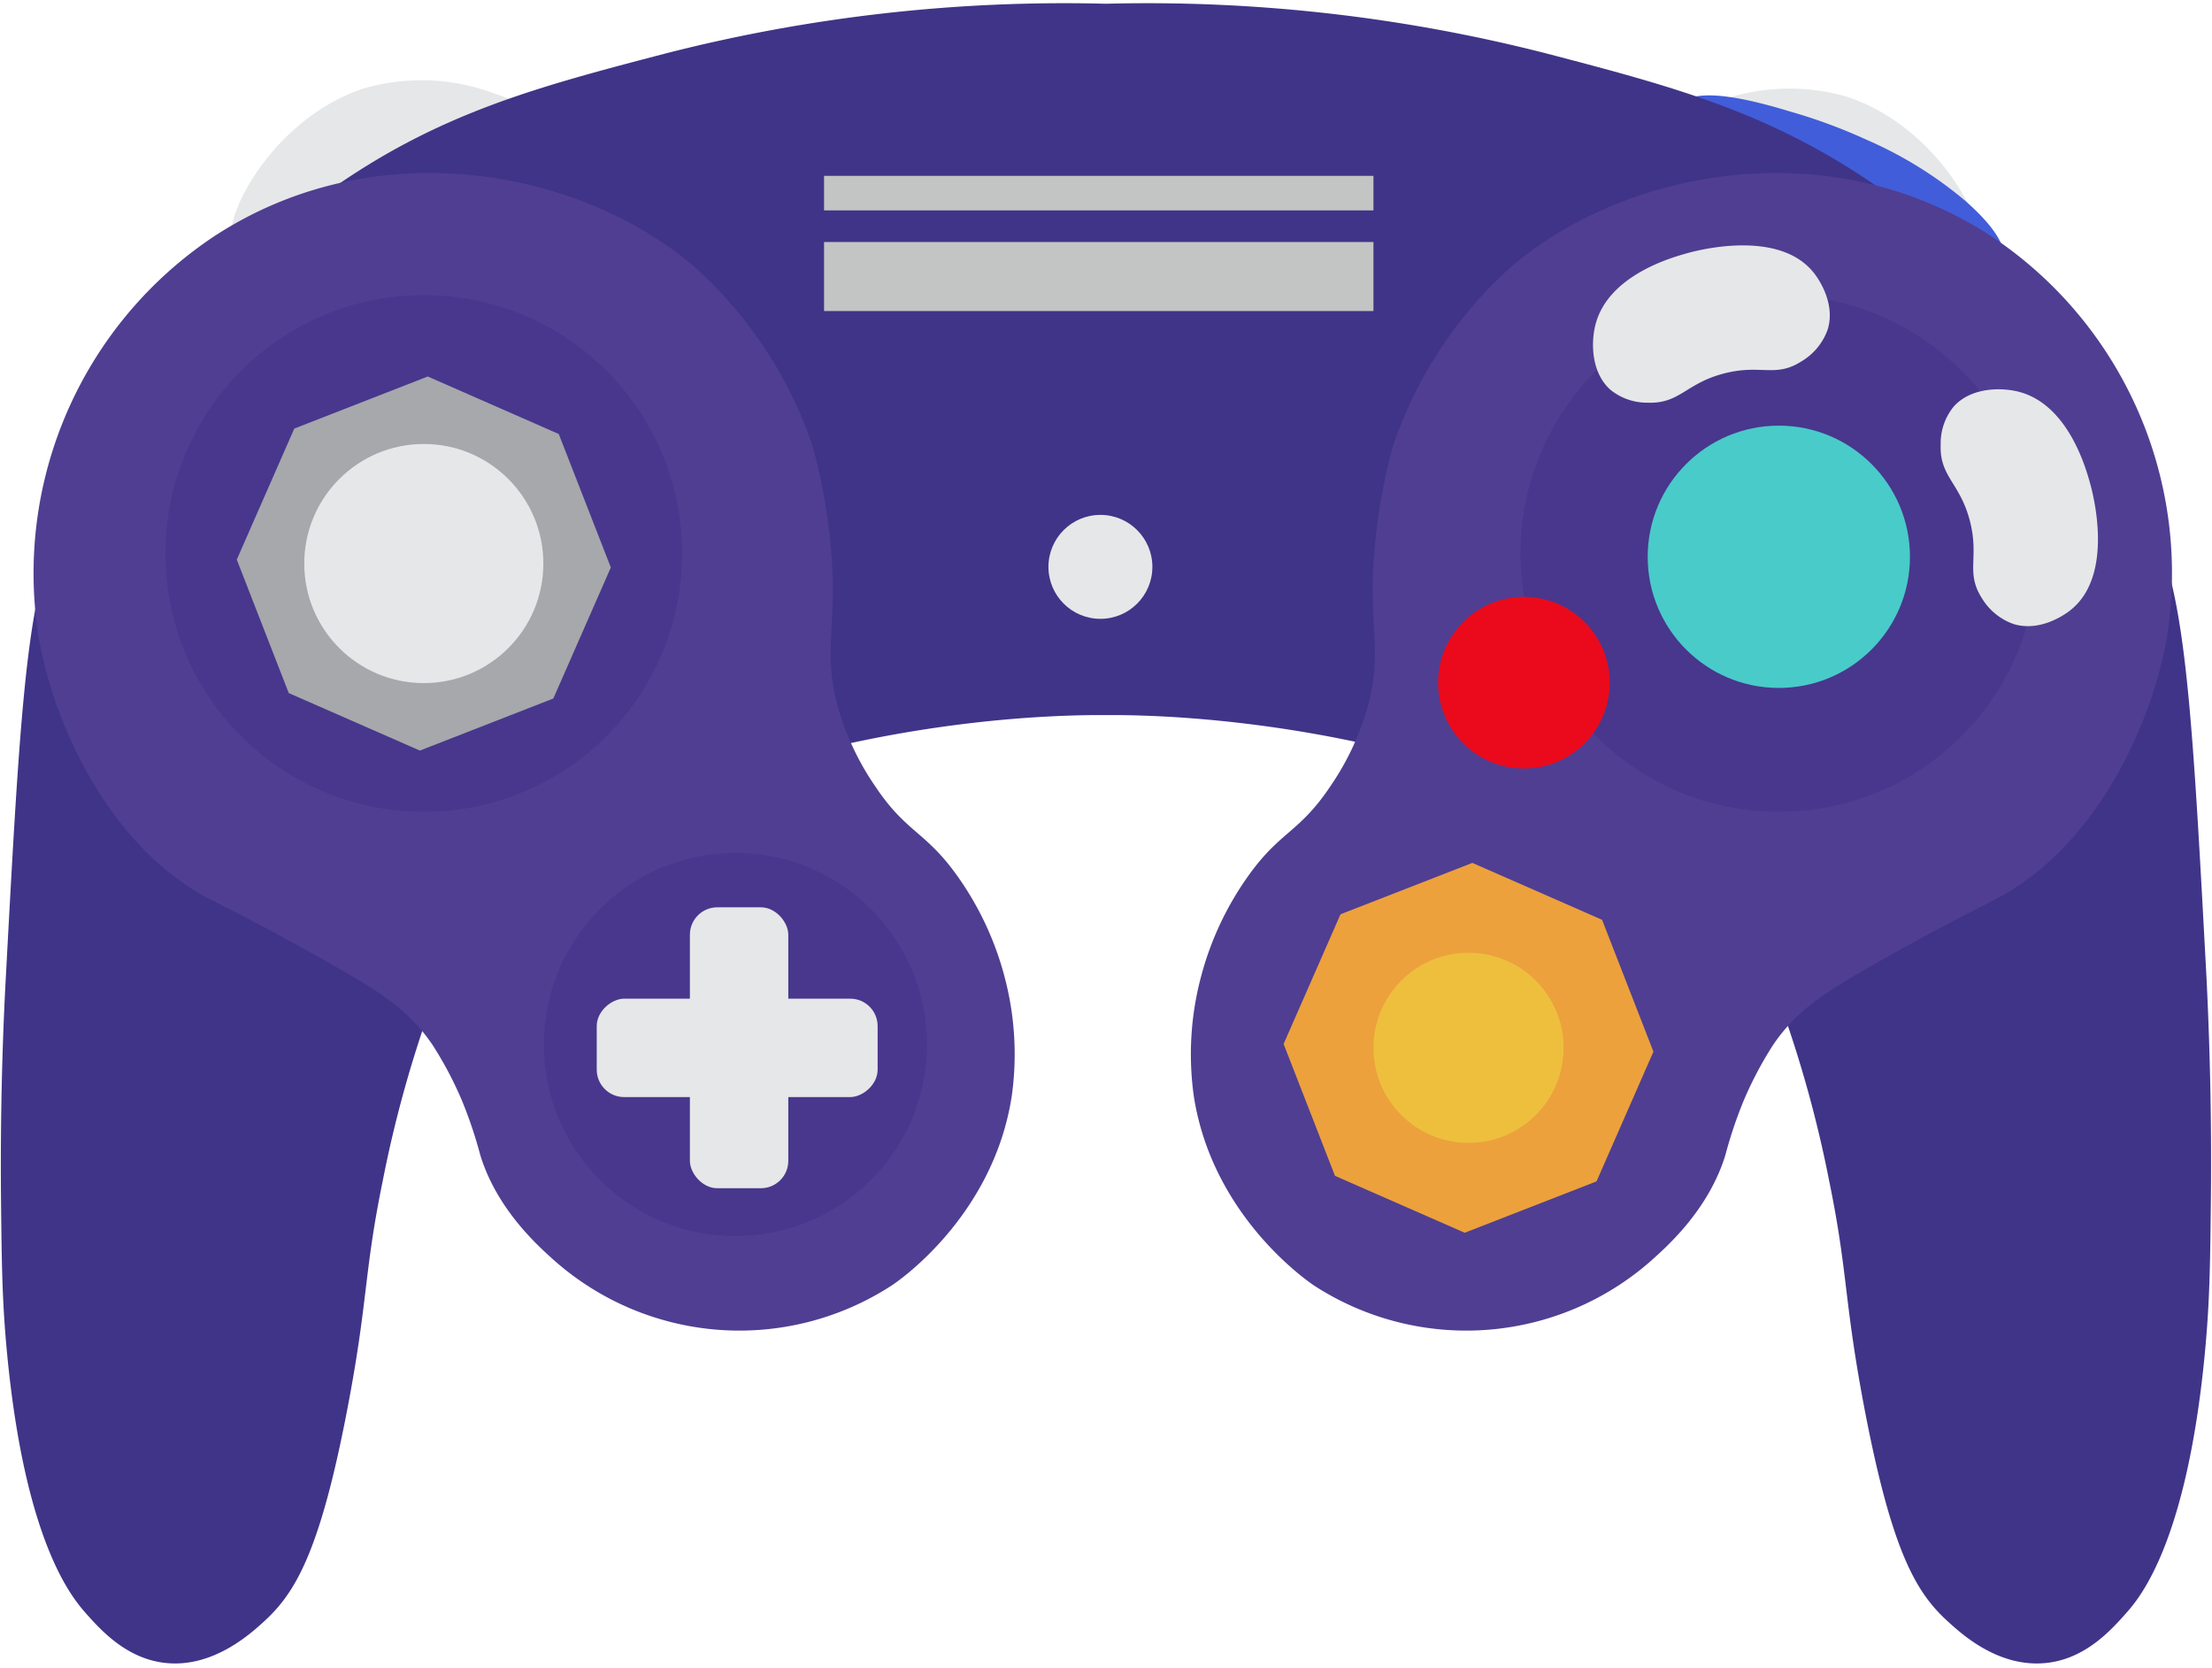 <svg xmlns="http://www.w3.org/2000/svg" viewBox="-0.1 -0.369 219.63 165.559"><title>Depositphotos_82117538_02</title><g data-name="Layer 2"><path d="M48.75 8.83a20.54 20.54 0 0 0-12.66-.44c-9.33 3-14.92 13.79-12.88 16.32 3.32 4.13 30-9.69 28.87-14.1-.18-.68-1.23-1.05-3.33-1.78z" fill="#e6e7e8"/><path d="M170.57 9.66a20.54 20.54 0 0 1 12.66-.44c9.33 3 14.92 13.79 12.88 16.32-3.32 4.13-30-9.69-28.87-14.1.18-.68 1.23-1.04 3.33-1.78z" fill="#e6e7e8"/><path d="M195.07 19.6a39.71 39.71 0 0 0-9.76-6.06 54.05 54.05 0 0 0-7.78-2.87c-7.1-2.16-9.2-1.61-10.35-1.14-.89.37-2.85 1.18-3.27 2.65-1.79 6.23 24.6 22.84 32.37 17.16.22-.16 2.53-1.85 2.59-4.23.02-.59-.08-2.22-3.8-5.51z" fill="#415dda"/><path d="M219 97c-1.27-23.64-1.9-35.47-4.39-42.61-6.84-19.65-21.51-31.47-28.07-36.06C175.7 10.76 166 8.22 153.37 4.92A159.78 159.78 0 0 0 109.82 0h-.2a159.78 159.78 0 0 0-43.56 4.92c-12.6 3.29-22.33 5.84-33.15 13.41-6.55 4.59-21.22 16.42-28.06 36.06C2.36 61.53 1.73 73.36.46 97 .31 99.85-.1 108 0 118.66c.07 6.5.11 10.23.61 15.43 1.78 18.46 6.33 24 7.72 25.6 1.61 1.83 4.2 4.68 8.1 5.05 4.68.45 8.36-2.92 9.72-4.16 3-2.76 5.45-6.68 8.16-20.65 2.17-11.18 1.68-13.73 3.58-23a119.37 119.37 0 0 1 4.8-17.43C51 79.15 85.48 70.93 108.12 70.63h3.2c22.64.3 57.1 8.51 65.41 28.87a119.37 119.37 0 0 1 4.8 17.43c1.9 9.25 1.42 11.8 3.58 23 2.71 14 5.14 17.89 8.16 20.65 1.36 1.24 5 4.61 9.72 4.16 3.91-.37 6.49-3.22 8.1-5.05 1.39-1.57 5.94-7.14 7.72-25.6.5-5.2.54-8.93.61-15.43.11-10.66-.29-18.81-.42-21.66z" fill="#403488"/><path d="M88.35 127.31a27.75 27.75 0 0 1-33.43-2.55c-1.63-1.46-5.68-5.07-7.33-10.44a43.13 43.13 0 0 0-1.83-5.44 36.56 36.56 0 0 0-2.94-5.55c-2.32-3.41-5.29-5.25-9.09-7.44-6.87-3.95-11.73-6.34-13.23-7.11-9.58-5.1-15.2-16.88-16.76-25.87a40.17 40.17 0 0 1 17.32-39.75c16.35-10.77 36.94-6.6 48.08 3.22a42 42 0 0 1 11.44 17.54 56.93 56.93 0 0 1 2 13.1c.12 5.57-.79 8 .49 12.7a26.64 26.64 0 0 0 3.68 7.9c3.14 4.73 5 4.47 8.22 9a30.65 30.65 0 0 1 4.66 9.94 29.9 29.9 0 0 1 .72 11.94c-1.86 11.95-11.35 18.41-12 18.81z" fill="#503e92"/><path d="M130.45 127.31a27.75 27.75 0 0 0 33.43-2.55c1.63-1.46 5.68-5.07 7.33-10.44a43.14 43.14 0 0 1 1.83-5.44 36.55 36.55 0 0 1 2.94-5.55c2.32-3.41 5.29-5.25 9.09-7.44 6.86-3.95 11.77-6.34 13.21-7.11 9.58-5.1 15.2-16.88 16.77-25.87a40.17 40.17 0 0 0-17.32-39.75c-16.35-10.77-36.93-6.59-48.08 3.22a42 42 0 0 0-11.44 17.54 56.93 56.93 0 0 0-2 13.1c-.12 5.57.79 8-.49 12.7a26.64 26.64 0 0 1-3.68 7.9c-3.14 4.73-5 4.47-8.22 9a30.66 30.66 0 0 0-4.66 9.94 29.9 29.9 0 0 0-.72 11.94c1.87 11.95 11.4 18.41 12.01 18.81z" fill="#503e92"/><circle cx="41.98" cy="54.58" r="25.65" fill="#413189" opacity=".5"/><circle cx="176.52" cy="54.58" r="25.65" fill="#413189" opacity=".5"/><circle cx="72.92" cy="103.33" r="19.02" fill="#413189" opacity=".5"/><circle cx="176.52" cy="54.91" r="13.02" fill="#49cbc9"/><circle cx="151.21" cy="67.41" r="8.52" fill="#eb0a1c"/><rect x="68.22" y="89.72" width="9.77" height="27.89" rx="2.72" ry="2.72" transform="rotate(90 73.1 103.66)" fill="#e6e7e8"/><rect x="68.4" y="89.72" width="9.77" height="27.89" rx="2.72" ry="2.72" transform="rotate(180 73.285 103.66)" fill="#e6e7e8"/><path fill="#eca13d" d="M164.07 104.04l-5.65 12.88-13.09 5.1-12.88-5.65-5.1-13.09L133 90.4l13.09-5.1 12.88 5.65 5.1 13.09z"/><path fill="#a6a8ab" d="M60.55 55.97l-5.71 13.01-13.25 5.17-13.02-5.71-5.16-13.25 5.71-13.01 13.25-5.17 13.01 5.71 5.17 13.25z"/><circle cx="41.98" cy="55.58" r="11.87" fill="#e6e7e8"/><circle cx="109.16" cy="55.91" r="5.16" fill="#e6e7e8"/><circle cx="145.71" cy="103.66" r="9.44" fill="#eebf3d"/><path d="M181.37 32.35a6 6 0 0 1-2.64 3.18c-2.59 1.64-4 .21-7.73 1.2s-4.33 3-7.49 2.88a5.77 5.77 0 0 1-3.72-1.29c-1.87-1.67-1.93-4.57-1.5-6.36 1.21-5 7.63-6.77 9.13-7.19 1-.28 9-2.41 12.51 1.87.16.18 2.32 2.85 1.44 5.71z" fill="#e6e7e8"/><path d="M199.84 61.59a6 6 0 0 1-3.17-2.59c-1.64-2.59-.21-4-1.2-7.73s-3-4.33-2.88-7.49a5.77 5.77 0 0 1 1.29-3.78c1.67-1.87 4.57-1.93 6.36-1.5 5 1.21 6.77 7.63 7.19 9.13.28 1 2.41 9-1.87 12.51-.19.17-2.85 2.32-5.72 1.45z" fill="#e6e7e8"/><path fill="#c3c5c4" d="M81.72 23.66h54.55v6.85H81.72z"/><path fill="#c3c5c4" d="M81.72 17.09h54.55v3.43H81.72z"/></g></svg>